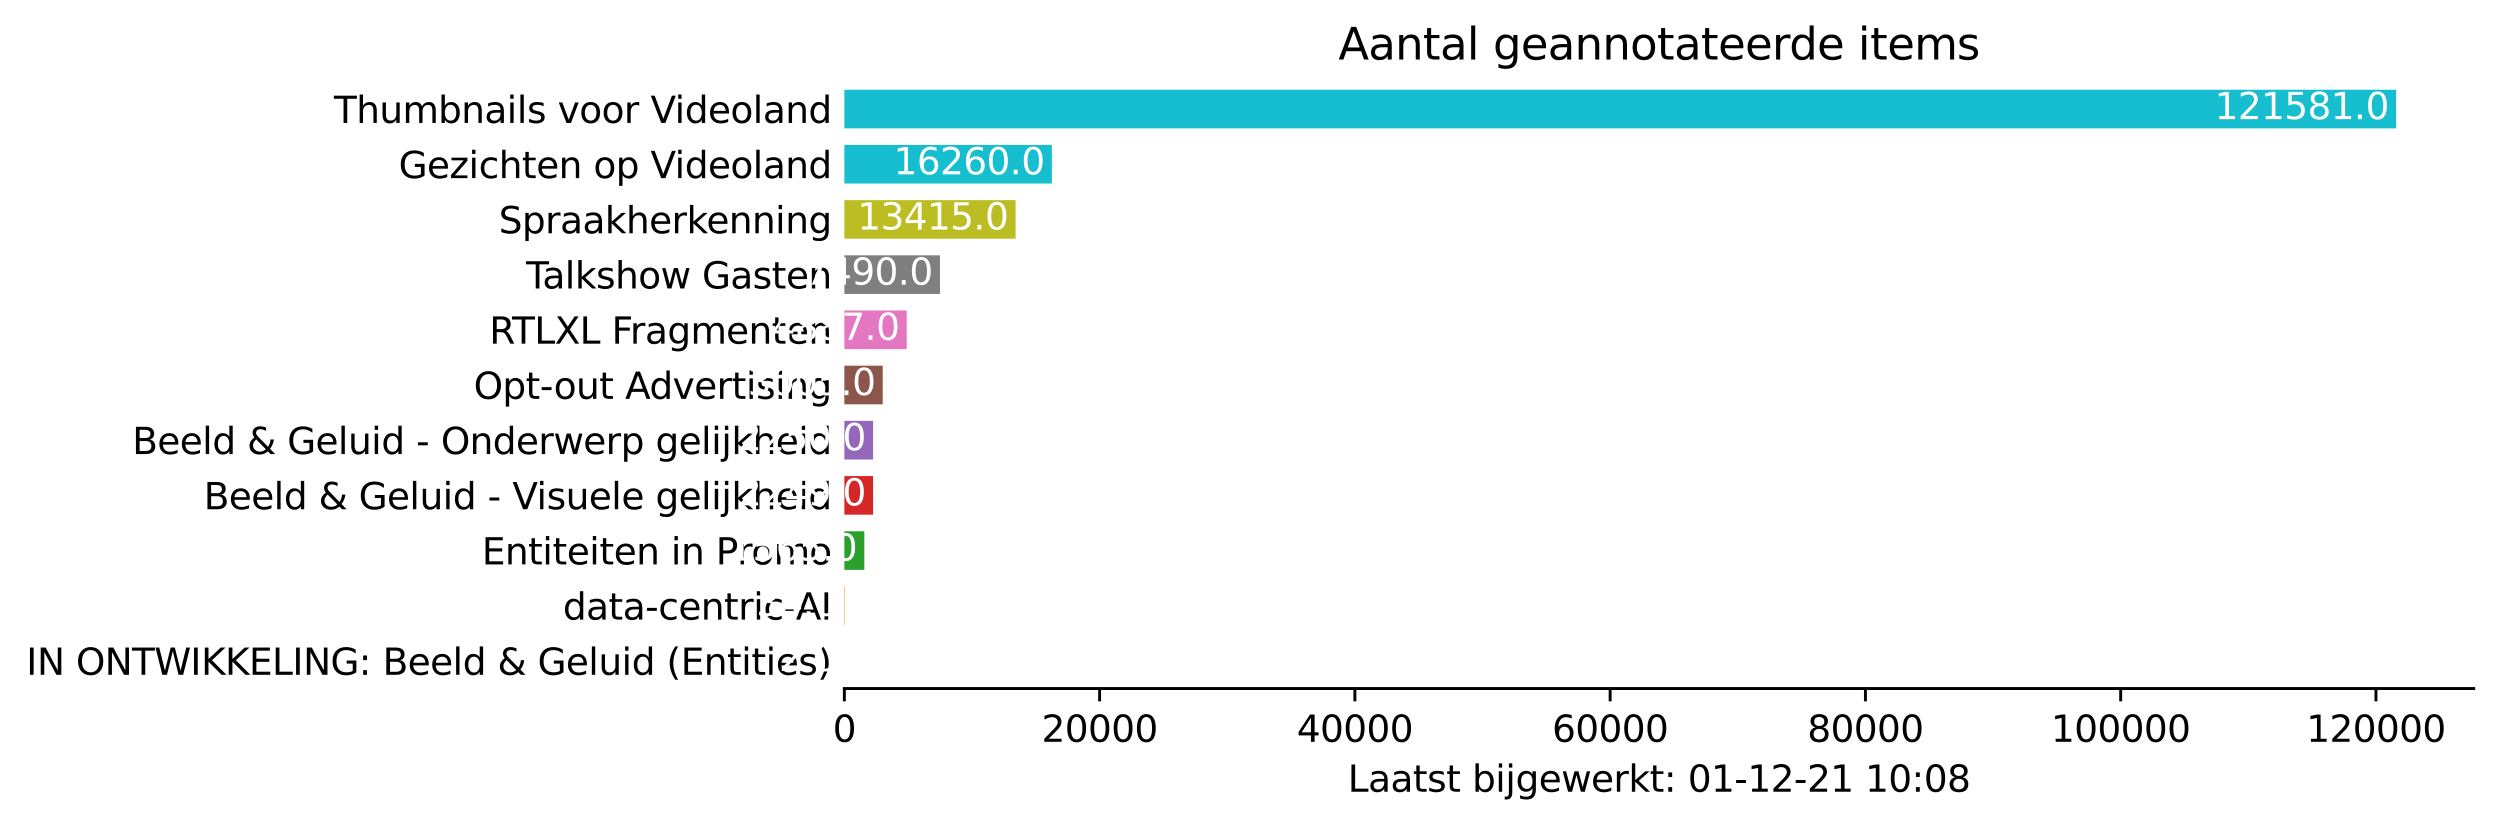 <?xml version="1.0" encoding="utf-8" standalone="no"?>
<!DOCTYPE svg PUBLIC "-//W3C//DTD SVG 1.1//EN"
  "http://www.w3.org/Graphics/SVG/1.1/DTD/svg11.dtd">
<svg xmlns:xlink="http://www.w3.org/1999/xlink" width="684.93pt" height="226.194pt" viewBox="0 0 684.93 226.194" xmlns="http://www.w3.org/2000/svg" version="1.1">
 <defs>
  <style type="text/css">*{stroke-linejoin: round; stroke-linecap: butt}</style>
 </defs>
 <g id="figure_1">
  <g id="patch_1">
   <path d="M 0 226.194 
L 684.93 226.194 
L 684.93 0 
L 0 0 
z
" style="fill: #ffffff"/>
  </g>
  <g id="axes_1">
   <g id="patch_2">
    <path d="M 231.33 188.638 
L 677.73 188.638 
L 677.73 22.318 
L 231.33 22.318 
z
" style="fill: #ffffff"/>
   </g>
   <g id="patch_3">
    <path d="M 231.33 186.37 
L 231.337 186.37 
L 231.337 175.786 
L 231.33 175.786 
z
" clip-path="url(#pc0d9eff525)" style="fill: #1f77b4"/>
   </g>
   <g id="patch_4">
    <path d="M 231.33 171.25 
L 231.449 171.25 
L 231.449 160.666 
L 231.33 160.666 
z
" clip-path="url(#pc0d9eff525)" style="fill: #ff7f0e"/>
   </g>
   <g id="patch_5">
    <path d="M 231.33 156.13 
L 236.802 156.13 
L 236.802 145.546 
L 231.33 145.546 
z
" clip-path="url(#pc0d9eff525)" style="fill: #2ca02c"/>
   </g>
   <g id="patch_6">
    <path d="M 231.33 141.01 
L 239.194 141.01 
L 239.194 130.426 
L 231.33 130.426 
z
" clip-path="url(#pc0d9eff525)" style="fill: #d62728"/>
   </g>
   <g id="patch_7">
    <path d="M 231.33 125.89 
L 239.197 125.89 
L 239.197 115.306 
L 231.33 115.306 
z
" clip-path="url(#pc0d9eff525)" style="fill: #9467bd"/>
   </g>
   <g id="patch_8">
    <path d="M 231.33 110.77 
L 241.838 110.77 
L 241.838 100.186 
L 231.33 100.186 
z
" clip-path="url(#pc0d9eff525)" style="fill: #8c564b"/>
   </g>
   <g id="patch_9">
    <path d="M 231.33 95.65 
L 248.418 95.65 
L 248.418 85.066 
L 231.33 85.066 
z
" clip-path="url(#pc0d9eff525)" style="fill: #e377c2"/>
   </g>
   <g id="patch_10">
    <path d="M 231.33 80.53 
L 257.521 80.53 
L 257.521 69.946 
L 231.33 69.946 
z
" clip-path="url(#pc0d9eff525)" style="fill: #7f7f7f"/>
   </g>
   <g id="patch_11">
    <path d="M 231.33 65.41 
L 278.239 65.41 
L 278.239 54.826 
L 231.33 54.826 
z
" clip-path="url(#pc0d9eff525)" style="fill: #bcbd22"/>
   </g>
   <g id="patch_12">
    <path d="M 231.33 50.29 
L 288.187 50.29 
L 288.187 39.706 
L 231.33 39.706 
z
" clip-path="url(#pc0d9eff525)" style="fill: #17becf"/>
   </g>
   <g id="patch_13">
    <path d="M 231.33 35.17 
L 656.473 35.17 
L 656.473 24.586 
L 231.33 24.586 
z
" clip-path="url(#pc0d9eff525)" style="fill: #17becf"/>
   </g>
   <g id="matplotlib.axis_1">
    <g id="xtick_1">
     <g id="line2d_1">
      <defs>
       <path id="m69394c5218" d="M 0 0 
L 0 3.5 
" style="stroke: #000000; stroke-width: 0.8"/>
      </defs>
      <g>
       <use xlink:href="#m69394c5218" x="231.33" y="188.638" style="stroke: #000000; stroke-width: 0.8"/>
      </g>
     </g>
     <g id="text_1">
      <!-- 0 -->
      <g transform="translate(228.148 203.237)scale(0.1 -0.1)">
       <defs>
        <path id="DejaVuSans-30" d="M 2034 4250 
Q 1547 4250 1301 3770 
Q 1056 3291 1056 2328 
Q 1056 1369 1301 889 
Q 1547 409 2034 409 
Q 2525 409 2770 889 
Q 3016 1369 3016 2328 
Q 3016 3291 2770 3770 
Q 2525 4250 2034 4250 
z
M 2034 4750 
Q 2819 4750 3233 4129 
Q 3647 3509 3647 2328 
Q 3647 1150 3233 529 
Q 2819 -91 2034 -91 
Q 1250 -91 836 529 
Q 422 1150 422 2328 
Q 422 3509 836 4129 
Q 1250 4750 2034 4750 
z
" transform="scale(0.016)"/>
       </defs>
       <use xlink:href="#DejaVuSans-30"/>
      </g>
     </g>
    </g>
    <g id="xtick_2">
     <g id="line2d_2">
      <g>
       <use xlink:href="#m69394c5218" x="301.265" y="188.638" style="stroke: #000000; stroke-width: 0.8"/>
      </g>
     </g>
     <g id="text_2">
      <!-- 20000 -->
      <g transform="translate(285.359 203.237)scale(0.1 -0.1)">
       <defs>
        <path id="DejaVuSans-32" d="M 1228 531 
L 3431 531 
L 3431 0 
L 469 0 
L 469 531 
Q 828 903 1448 1529 
Q 2069 2156 2228 2338 
Q 2531 2678 2651 2914 
Q 2772 3150 2772 3378 
Q 2772 3750 2511 3984 
Q 2250 4219 1831 4219 
Q 1534 4219 1204 4116 
Q 875 4013 500 3803 
L 500 4441 
Q 881 4594 1212 4672 
Q 1544 4750 1819 4750 
Q 2544 4750 2975 4387 
Q 3406 4025 3406 3419 
Q 3406 3131 3298 2873 
Q 3191 2616 2906 2266 
Q 2828 2175 2409 1742 
Q 1991 1309 1228 531 
z
" transform="scale(0.016)"/>
       </defs>
       <use xlink:href="#DejaVuSans-32"/>
       <use xlink:href="#DejaVuSans-30" x="63.623"/>
       <use xlink:href="#DejaVuSans-30" x="127.246"/>
       <use xlink:href="#DejaVuSans-30" x="190.869"/>
       <use xlink:href="#DejaVuSans-30" x="254.492"/>
      </g>
     </g>
    </g>
    <g id="xtick_3">
     <g id="line2d_3">
      <g>
       <use xlink:href="#m69394c5218" x="371.201" y="188.638" style="stroke: #000000; stroke-width: 0.8"/>
      </g>
     </g>
     <g id="text_3">
      <!-- 40000 -->
      <g transform="translate(355.295 203.237)scale(0.1 -0.1)">
       <defs>
        <path id="DejaVuSans-34" d="M 2419 4116 
L 825 1625 
L 2419 1625 
L 2419 4116 
z
M 2253 4666 
L 3047 4666 
L 3047 1625 
L 3713 1625 
L 3713 1100 
L 3047 1100 
L 3047 0 
L 2419 0 
L 2419 1100 
L 313 1100 
L 313 1709 
L 2253 4666 
z
" transform="scale(0.016)"/>
       </defs>
       <use xlink:href="#DejaVuSans-34"/>
       <use xlink:href="#DejaVuSans-30" x="63.623"/>
       <use xlink:href="#DejaVuSans-30" x="127.246"/>
       <use xlink:href="#DejaVuSans-30" x="190.869"/>
       <use xlink:href="#DejaVuSans-30" x="254.492"/>
      </g>
     </g>
    </g>
    <g id="xtick_4">
     <g id="line2d_4">
      <g>
       <use xlink:href="#m69394c5218" x="441.137" y="188.638" style="stroke: #000000; stroke-width: 0.8"/>
      </g>
     </g>
     <g id="text_4">
      <!-- 60000 -->
      <g transform="translate(425.231 203.237)scale(0.1 -0.1)">
       <defs>
        <path id="DejaVuSans-36" d="M 2113 2584 
Q 1688 2584 1439 2293 
Q 1191 2003 1191 1497 
Q 1191 994 1439 701 
Q 1688 409 2113 409 
Q 2538 409 2786 701 
Q 3034 994 3034 1497 
Q 3034 2003 2786 2293 
Q 2538 2584 2113 2584 
z
M 3366 4563 
L 3366 3988 
Q 3128 4100 2886 4159 
Q 2644 4219 2406 4219 
Q 1781 4219 1451 3797 
Q 1122 3375 1075 2522 
Q 1259 2794 1537 2939 
Q 1816 3084 2150 3084 
Q 2853 3084 3261 2657 
Q 3669 2231 3669 1497 
Q 3669 778 3244 343 
Q 2819 -91 2113 -91 
Q 1303 -91 875 529 
Q 447 1150 447 2328 
Q 447 3434 972 4092 
Q 1497 4750 2381 4750 
Q 2619 4750 2861 4703 
Q 3103 4656 3366 4563 
z
" transform="scale(0.016)"/>
       </defs>
       <use xlink:href="#DejaVuSans-36"/>
       <use xlink:href="#DejaVuSans-30" x="63.623"/>
       <use xlink:href="#DejaVuSans-30" x="127.246"/>
       <use xlink:href="#DejaVuSans-30" x="190.869"/>
       <use xlink:href="#DejaVuSans-30" x="254.492"/>
      </g>
     </g>
    </g>
    <g id="xtick_5">
     <g id="line2d_5">
      <g>
       <use xlink:href="#m69394c5218" x="511.073" y="188.638" style="stroke: #000000; stroke-width: 0.8"/>
      </g>
     </g>
     <g id="text_5">
      <!-- 80000 -->
      <g transform="translate(495.166 203.237)scale(0.1 -0.1)">
       <defs>
        <path id="DejaVuSans-38" d="M 2034 2216 
Q 1584 2216 1326 1975 
Q 1069 1734 1069 1313 
Q 1069 891 1326 650 
Q 1584 409 2034 409 
Q 2484 409 2743 651 
Q 3003 894 3003 1313 
Q 3003 1734 2745 1975 
Q 2488 2216 2034 2216 
z
M 1403 2484 
Q 997 2584 770 2862 
Q 544 3141 544 3541 
Q 544 4100 942 4425 
Q 1341 4750 2034 4750 
Q 2731 4750 3128 4425 
Q 3525 4100 3525 3541 
Q 3525 3141 3298 2862 
Q 3072 2584 2669 2484 
Q 3125 2378 3379 2068 
Q 3634 1759 3634 1313 
Q 3634 634 3220 271 
Q 2806 -91 2034 -91 
Q 1263 -91 848 271 
Q 434 634 434 1313 
Q 434 1759 690 2068 
Q 947 2378 1403 2484 
z
M 1172 3481 
Q 1172 3119 1398 2916 
Q 1625 2713 2034 2713 
Q 2441 2713 2670 2916 
Q 2900 3119 2900 3481 
Q 2900 3844 2670 4047 
Q 2441 4250 2034 4250 
Q 1625 4250 1398 4047 
Q 1172 3844 1172 3481 
z
" transform="scale(0.016)"/>
       </defs>
       <use xlink:href="#DejaVuSans-38"/>
       <use xlink:href="#DejaVuSans-30" x="63.623"/>
       <use xlink:href="#DejaVuSans-30" x="127.246"/>
       <use xlink:href="#DejaVuSans-30" x="190.869"/>
       <use xlink:href="#DejaVuSans-30" x="254.492"/>
      </g>
     </g>
    </g>
    <g id="xtick_6">
     <g id="line2d_6">
      <g>
       <use xlink:href="#m69394c5218" x="581.008" y="188.638" style="stroke: #000000; stroke-width: 0.8"/>
      </g>
     </g>
     <g id="text_6">
      <!-- 100000 -->
      <g transform="translate(561.921 203.237)scale(0.1 -0.1)">
       <defs>
        <path id="DejaVuSans-31" d="M 794 531 
L 1825 531 
L 1825 4091 
L 703 3866 
L 703 4441 
L 1819 4666 
L 2450 4666 
L 2450 531 
L 3481 531 
L 3481 0 
L 794 0 
L 794 531 
z
" transform="scale(0.016)"/>
       </defs>
       <use xlink:href="#DejaVuSans-31"/>
       <use xlink:href="#DejaVuSans-30" x="63.623"/>
       <use xlink:href="#DejaVuSans-30" x="127.246"/>
       <use xlink:href="#DejaVuSans-30" x="190.869"/>
       <use xlink:href="#DejaVuSans-30" x="254.492"/>
       <use xlink:href="#DejaVuSans-30" x="318.115"/>
      </g>
     </g>
    </g>
    <g id="xtick_7">
     <g id="line2d_7">
      <g>
       <use xlink:href="#m69394c5218" x="650.944" y="188.638" style="stroke: #000000; stroke-width: 0.8"/>
      </g>
     </g>
     <g id="text_7">
      <!-- 120000 -->
      <g transform="translate(631.857 203.237)scale(0.1 -0.1)">
       <use xlink:href="#DejaVuSans-31"/>
       <use xlink:href="#DejaVuSans-32" x="63.623"/>
       <use xlink:href="#DejaVuSans-30" x="127.246"/>
       <use xlink:href="#DejaVuSans-30" x="190.869"/>
       <use xlink:href="#DejaVuSans-30" x="254.492"/>
       <use xlink:href="#DejaVuSans-30" x="318.115"/>
      </g>
     </g>
    </g>
    <g id="text_8">
     <!-- Laatst bijgewerkt: 01-12-21 10:08 -->
     <g transform="translate(369.255 216.915)scale(0.1 -0.1)">
      <defs>
       <path id="DejaVuSans-4c" d="M 628 4666 
L 1259 4666 
L 1259 531 
L 3531 531 
L 3531 0 
L 628 0 
L 628 4666 
z
" transform="scale(0.016)"/>
       <path id="DejaVuSans-61" d="M 2194 1759 
Q 1497 1759 1228 1600 
Q 959 1441 959 1056 
Q 959 750 1161 570 
Q 1363 391 1709 391 
Q 2188 391 2477 730 
Q 2766 1069 2766 1631 
L 2766 1759 
L 2194 1759 
z
M 3341 1997 
L 3341 0 
L 2766 0 
L 2766 531 
Q 2569 213 2275 61 
Q 1981 -91 1556 -91 
Q 1019 -91 701 211 
Q 384 513 384 1019 
Q 384 1609 779 1909 
Q 1175 2209 1959 2209 
L 2766 2209 
L 2766 2266 
Q 2766 2663 2505 2880 
Q 2244 3097 1772 3097 
Q 1472 3097 1187 3025 
Q 903 2953 641 2809 
L 641 3341 
Q 956 3463 1253 3523 
Q 1550 3584 1831 3584 
Q 2591 3584 2966 3190 
Q 3341 2797 3341 1997 
z
" transform="scale(0.016)"/>
       <path id="DejaVuSans-74" d="M 1172 4494 
L 1172 3500 
L 2356 3500 
L 2356 3053 
L 1172 3053 
L 1172 1153 
Q 1172 725 1289 603 
Q 1406 481 1766 481 
L 2356 481 
L 2356 0 
L 1766 0 
Q 1100 0 847 248 
Q 594 497 594 1153 
L 594 3053 
L 172 3053 
L 172 3500 
L 594 3500 
L 594 4494 
L 1172 4494 
z
" transform="scale(0.016)"/>
       <path id="DejaVuSans-73" d="M 2834 3397 
L 2834 2853 
Q 2591 2978 2328 3040 
Q 2066 3103 1784 3103 
Q 1356 3103 1142 2972 
Q 928 2841 928 2578 
Q 928 2378 1081 2264 
Q 1234 2150 1697 2047 
L 1894 2003 
Q 2506 1872 2764 1633 
Q 3022 1394 3022 966 
Q 3022 478 2636 193 
Q 2250 -91 1575 -91 
Q 1294 -91 989 -36 
Q 684 19 347 128 
L 347 722 
Q 666 556 975 473 
Q 1284 391 1588 391 
Q 1994 391 2212 530 
Q 2431 669 2431 922 
Q 2431 1156 2273 1281 
Q 2116 1406 1581 1522 
L 1381 1569 
Q 847 1681 609 1914 
Q 372 2147 372 2553 
Q 372 3047 722 3315 
Q 1072 3584 1716 3584 
Q 2034 3584 2315 3537 
Q 2597 3491 2834 3397 
z
" transform="scale(0.016)"/>
       <path id="DejaVuSans-20" transform="scale(0.016)"/>
       <path id="DejaVuSans-62" d="M 3116 1747 
Q 3116 2381 2855 2742 
Q 2594 3103 2138 3103 
Q 1681 3103 1420 2742 
Q 1159 2381 1159 1747 
Q 1159 1113 1420 752 
Q 1681 391 2138 391 
Q 2594 391 2855 752 
Q 3116 1113 3116 1747 
z
M 1159 2969 
Q 1341 3281 1617 3432 
Q 1894 3584 2278 3584 
Q 2916 3584 3314 3078 
Q 3713 2572 3713 1747 
Q 3713 922 3314 415 
Q 2916 -91 2278 -91 
Q 1894 -91 1617 61 
Q 1341 213 1159 525 
L 1159 0 
L 581 0 
L 581 4863 
L 1159 4863 
L 1159 2969 
z
" transform="scale(0.016)"/>
       <path id="DejaVuSans-69" d="M 603 3500 
L 1178 3500 
L 1178 0 
L 603 0 
L 603 3500 
z
M 603 4863 
L 1178 4863 
L 1178 4134 
L 603 4134 
L 603 4863 
z
" transform="scale(0.016)"/>
       <path id="DejaVuSans-6a" d="M 603 3500 
L 1178 3500 
L 1178 -63 
Q 1178 -731 923 -1031 
Q 669 -1331 103 -1331 
L -116 -1331 
L -116 -844 
L 38 -844 
Q 366 -844 484 -692 
Q 603 -541 603 -63 
L 603 3500 
z
M 603 4863 
L 1178 4863 
L 1178 4134 
L 603 4134 
L 603 4863 
z
" transform="scale(0.016)"/>
       <path id="DejaVuSans-67" d="M 2906 1791 
Q 2906 2416 2648 2759 
Q 2391 3103 1925 3103 
Q 1463 3103 1205 2759 
Q 947 2416 947 1791 
Q 947 1169 1205 825 
Q 1463 481 1925 481 
Q 2391 481 2648 825 
Q 2906 1169 2906 1791 
z
M 3481 434 
Q 3481 -459 3084 -895 
Q 2688 -1331 1869 -1331 
Q 1566 -1331 1297 -1286 
Q 1028 -1241 775 -1147 
L 775 -588 
Q 1028 -725 1275 -790 
Q 1522 -856 1778 -856 
Q 2344 -856 2625 -561 
Q 2906 -266 2906 331 
L 2906 616 
Q 2728 306 2450 153 
Q 2172 0 1784 0 
Q 1141 0 747 490 
Q 353 981 353 1791 
Q 353 2603 747 3093 
Q 1141 3584 1784 3584 
Q 2172 3584 2450 3431 
Q 2728 3278 2906 2969 
L 2906 3500 
L 3481 3500 
L 3481 434 
z
" transform="scale(0.016)"/>
       <path id="DejaVuSans-65" d="M 3597 1894 
L 3597 1613 
L 953 1613 
Q 991 1019 1311 708 
Q 1631 397 2203 397 
Q 2534 397 2845 478 
Q 3156 559 3463 722 
L 3463 178 
Q 3153 47 2828 -22 
Q 2503 -91 2169 -91 
Q 1331 -91 842 396 
Q 353 884 353 1716 
Q 353 2575 817 3079 
Q 1281 3584 2069 3584 
Q 2775 3584 3186 3129 
Q 3597 2675 3597 1894 
z
M 3022 2063 
Q 3016 2534 2758 2815 
Q 2500 3097 2075 3097 
Q 1594 3097 1305 2825 
Q 1016 2553 972 2059 
L 3022 2063 
z
" transform="scale(0.016)"/>
       <path id="DejaVuSans-77" d="M 269 3500 
L 844 3500 
L 1563 769 
L 2278 3500 
L 2956 3500 
L 3675 769 
L 4391 3500 
L 4966 3500 
L 4050 0 
L 3372 0 
L 2619 2869 
L 1863 0 
L 1184 0 
L 269 3500 
z
" transform="scale(0.016)"/>
       <path id="DejaVuSans-72" d="M 2631 2963 
Q 2534 3019 2420 3045 
Q 2306 3072 2169 3072 
Q 1681 3072 1420 2755 
Q 1159 2438 1159 1844 
L 1159 0 
L 581 0 
L 581 3500 
L 1159 3500 
L 1159 2956 
Q 1341 3275 1631 3429 
Q 1922 3584 2338 3584 
Q 2397 3584 2469 3576 
Q 2541 3569 2628 3553 
L 2631 2963 
z
" transform="scale(0.016)"/>
       <path id="DejaVuSans-6b" d="M 581 4863 
L 1159 4863 
L 1159 1991 
L 2875 3500 
L 3609 3500 
L 1753 1863 
L 3688 0 
L 2938 0 
L 1159 1709 
L 1159 0 
L 581 0 
L 581 4863 
z
" transform="scale(0.016)"/>
       <path id="DejaVuSans-3a" d="M 750 794 
L 1409 794 
L 1409 0 
L 750 0 
L 750 794 
z
M 750 3309 
L 1409 3309 
L 1409 2516 
L 750 2516 
L 750 3309 
z
" transform="scale(0.016)"/>
       <path id="DejaVuSans-2d" d="M 313 2009 
L 1997 2009 
L 1997 1497 
L 313 1497 
L 313 2009 
z
" transform="scale(0.016)"/>
      </defs>
      <use xlink:href="#DejaVuSans-4c"/>
      <use xlink:href="#DejaVuSans-61" x="55.713"/>
      <use xlink:href="#DejaVuSans-61" x="116.992"/>
      <use xlink:href="#DejaVuSans-74" x="178.271"/>
      <use xlink:href="#DejaVuSans-73" x="217.48"/>
      <use xlink:href="#DejaVuSans-74" x="269.58"/>
      <use xlink:href="#DejaVuSans-20" x="308.789"/>
      <use xlink:href="#DejaVuSans-62" x="340.576"/>
      <use xlink:href="#DejaVuSans-69" x="404.053"/>
      <use xlink:href="#DejaVuSans-6a" x="431.836"/>
      <use xlink:href="#DejaVuSans-67" x="459.619"/>
      <use xlink:href="#DejaVuSans-65" x="523.096"/>
      <use xlink:href="#DejaVuSans-77" x="584.619"/>
      <use xlink:href="#DejaVuSans-65" x="666.406"/>
      <use xlink:href="#DejaVuSans-72" x="727.93"/>
      <use xlink:href="#DejaVuSans-6b" x="769.043"/>
      <use xlink:href="#DejaVuSans-74" x="826.953"/>
      <use xlink:href="#DejaVuSans-3a" x="866.162"/>
      <use xlink:href="#DejaVuSans-20" x="899.854"/>
      <use xlink:href="#DejaVuSans-30" x="931.641"/>
      <use xlink:href="#DejaVuSans-31" x="995.264"/>
      <use xlink:href="#DejaVuSans-2d" x="1058.887"/>
      <use xlink:href="#DejaVuSans-31" x="1094.971"/>
      <use xlink:href="#DejaVuSans-32" x="1158.594"/>
      <use xlink:href="#DejaVuSans-2d" x="1222.217"/>
      <use xlink:href="#DejaVuSans-32" x="1258.301"/>
      <use xlink:href="#DejaVuSans-31" x="1321.924"/>
      <use xlink:href="#DejaVuSans-20" x="1385.547"/>
      <use xlink:href="#DejaVuSans-31" x="1417.334"/>
      <use xlink:href="#DejaVuSans-30" x="1480.957"/>
      <use xlink:href="#DejaVuSans-3a" x="1544.58"/>
      <use xlink:href="#DejaVuSans-30" x="1578.271"/>
      <use xlink:href="#DejaVuSans-38" x="1641.895"/>
     </g>
    </g>
   </g>
   <g id="matplotlib.axis_2">
    <g id="ytick_1">
     <g id="line2d_8"/>
     <g id="text_9">
      <!-- IN ONTWIKKELING: Beeld &amp; Geluid (Entities) -->
      <g transform="translate(7.2 184.877)scale(0.1 -0.1)">
       <defs>
        <path id="DejaVuSans-49" d="M 628 4666 
L 1259 4666 
L 1259 0 
L 628 0 
L 628 4666 
z
" transform="scale(0.016)"/>
        <path id="DejaVuSans-4e" d="M 628 4666 
L 1478 4666 
L 3547 763 
L 3547 4666 
L 4159 4666 
L 4159 0 
L 3309 0 
L 1241 3903 
L 1241 0 
L 628 0 
L 628 4666 
z
" transform="scale(0.016)"/>
        <path id="DejaVuSans-4f" d="M 2522 4238 
Q 1834 4238 1429 3725 
Q 1025 3213 1025 2328 
Q 1025 1447 1429 934 
Q 1834 422 2522 422 
Q 3209 422 3611 934 
Q 4013 1447 4013 2328 
Q 4013 3213 3611 3725 
Q 3209 4238 2522 4238 
z
M 2522 4750 
Q 3503 4750 4090 4092 
Q 4678 3434 4678 2328 
Q 4678 1225 4090 567 
Q 3503 -91 2522 -91 
Q 1538 -91 948 565 
Q 359 1222 359 2328 
Q 359 3434 948 4092 
Q 1538 4750 2522 4750 
z
" transform="scale(0.016)"/>
        <path id="DejaVuSans-54" d="M -19 4666 
L 3928 4666 
L 3928 4134 
L 2272 4134 
L 2272 0 
L 1638 0 
L 1638 4134 
L -19 4134 
L -19 4666 
z
" transform="scale(0.016)"/>
        <path id="DejaVuSans-57" d="M 213 4666 
L 850 4666 
L 1831 722 
L 2809 4666 
L 3519 4666 
L 4500 722 
L 5478 4666 
L 6119 4666 
L 4947 0 
L 4153 0 
L 3169 4050 
L 2175 0 
L 1381 0 
L 213 4666 
z
" transform="scale(0.016)"/>
        <path id="DejaVuSans-4b" d="M 628 4666 
L 1259 4666 
L 1259 2694 
L 3353 4666 
L 4166 4666 
L 1850 2491 
L 4331 0 
L 3500 0 
L 1259 2247 
L 1259 0 
L 628 0 
L 628 4666 
z
" transform="scale(0.016)"/>
        <path id="DejaVuSans-45" d="M 628 4666 
L 3578 4666 
L 3578 4134 
L 1259 4134 
L 1259 2753 
L 3481 2753 
L 3481 2222 
L 1259 2222 
L 1259 531 
L 3634 531 
L 3634 0 
L 628 0 
L 628 4666 
z
" transform="scale(0.016)"/>
        <path id="DejaVuSans-47" d="M 3809 666 
L 3809 1919 
L 2778 1919 
L 2778 2438 
L 4434 2438 
L 4434 434 
Q 4069 175 3628 42 
Q 3188 -91 2688 -91 
Q 1594 -91 976 548 
Q 359 1188 359 2328 
Q 359 3472 976 4111 
Q 1594 4750 2688 4750 
Q 3144 4750 3555 4637 
Q 3966 4525 4313 4306 
L 4313 3634 
Q 3963 3931 3569 4081 
Q 3175 4231 2741 4231 
Q 1884 4231 1454 3753 
Q 1025 3275 1025 2328 
Q 1025 1384 1454 906 
Q 1884 428 2741 428 
Q 3075 428 3337 486 
Q 3600 544 3809 666 
z
" transform="scale(0.016)"/>
        <path id="DejaVuSans-42" d="M 1259 2228 
L 1259 519 
L 2272 519 
Q 2781 519 3026 730 
Q 3272 941 3272 1375 
Q 3272 1813 3026 2020 
Q 2781 2228 2272 2228 
L 1259 2228 
z
M 1259 4147 
L 1259 2741 
L 2194 2741 
Q 2656 2741 2882 2914 
Q 3109 3088 3109 3444 
Q 3109 3797 2882 3972 
Q 2656 4147 2194 4147 
L 1259 4147 
z
M 628 4666 
L 2241 4666 
Q 2963 4666 3353 4366 
Q 3744 4066 3744 3513 
Q 3744 3084 3544 2831 
Q 3344 2578 2956 2516 
Q 3422 2416 3680 2098 
Q 3938 1781 3938 1306 
Q 3938 681 3513 340 
Q 3088 0 2303 0 
L 628 0 
L 628 4666 
z
" transform="scale(0.016)"/>
        <path id="DejaVuSans-6c" d="M 603 4863 
L 1178 4863 
L 1178 0 
L 603 0 
L 603 4863 
z
" transform="scale(0.016)"/>
        <path id="DejaVuSans-64" d="M 2906 2969 
L 2906 4863 
L 3481 4863 
L 3481 0 
L 2906 0 
L 2906 525 
Q 2725 213 2448 61 
Q 2172 -91 1784 -91 
Q 1150 -91 751 415 
Q 353 922 353 1747 
Q 353 2572 751 3078 
Q 1150 3584 1784 3584 
Q 2172 3584 2448 3432 
Q 2725 3281 2906 2969 
z
M 947 1747 
Q 947 1113 1208 752 
Q 1469 391 1925 391 
Q 2381 391 2643 752 
Q 2906 1113 2906 1747 
Q 2906 2381 2643 2742 
Q 2381 3103 1925 3103 
Q 1469 3103 1208 2742 
Q 947 2381 947 1747 
z
" transform="scale(0.016)"/>
        <path id="DejaVuSans-26" d="M 1556 2509 
Q 1272 2256 1139 2004 
Q 1006 1753 1006 1478 
Q 1006 1022 1337 719 
Q 1669 416 2169 416 
Q 2466 416 2725 514 
Q 2984 613 3213 813 
L 1556 2509 
z
M 1997 2859 
L 3584 1234 
Q 3769 1513 3872 1830 
Q 3975 2147 3994 2503 
L 4575 2503 
Q 4538 2091 4375 1687 
Q 4213 1284 3922 891 
L 4794 0 
L 4006 0 
L 3559 459 
Q 3234 181 2878 45 
Q 2522 -91 2113 -91 
Q 1359 -91 881 339 
Q 403 769 403 1441 
Q 403 1841 612 2192 
Q 822 2544 1241 2853 
Q 1091 3050 1012 3245 
Q 934 3441 934 3628 
Q 934 4134 1281 4442 
Q 1628 4750 2203 4750 
Q 2463 4750 2720 4694 
Q 2978 4638 3244 4525 
L 3244 3956 
Q 2972 4103 2725 4179 
Q 2478 4256 2266 4256 
Q 1938 4256 1733 4082 
Q 1528 3909 1528 3634 
Q 1528 3475 1620 3314 
Q 1713 3153 1997 2859 
z
" transform="scale(0.016)"/>
        <path id="DejaVuSans-75" d="M 544 1381 
L 544 3500 
L 1119 3500 
L 1119 1403 
Q 1119 906 1312 657 
Q 1506 409 1894 409 
Q 2359 409 2629 706 
Q 2900 1003 2900 1516 
L 2900 3500 
L 3475 3500 
L 3475 0 
L 2900 0 
L 2900 538 
Q 2691 219 2414 64 
Q 2138 -91 1772 -91 
Q 1169 -91 856 284 
Q 544 659 544 1381 
z
M 1991 3584 
L 1991 3584 
z
" transform="scale(0.016)"/>
        <path id="DejaVuSans-28" d="M 1984 4856 
Q 1566 4138 1362 3434 
Q 1159 2731 1159 2009 
Q 1159 1288 1364 580 
Q 1569 -128 1984 -844 
L 1484 -844 
Q 1016 -109 783 600 
Q 550 1309 550 2009 
Q 550 2706 781 3412 
Q 1013 4119 1484 4856 
L 1984 4856 
z
" transform="scale(0.016)"/>
        <path id="DejaVuSans-6e" d="M 3513 2113 
L 3513 0 
L 2938 0 
L 2938 2094 
Q 2938 2591 2744 2837 
Q 2550 3084 2163 3084 
Q 1697 3084 1428 2787 
Q 1159 2491 1159 1978 
L 1159 0 
L 581 0 
L 581 3500 
L 1159 3500 
L 1159 2956 
Q 1366 3272 1645 3428 
Q 1925 3584 2291 3584 
Q 2894 3584 3203 3211 
Q 3513 2838 3513 2113 
z
" transform="scale(0.016)"/>
        <path id="DejaVuSans-29" d="M 513 4856 
L 1013 4856 
Q 1481 4119 1714 3412 
Q 1947 2706 1947 2009 
Q 1947 1309 1714 600 
Q 1481 -109 1013 -844 
L 513 -844 
Q 928 -128 1133 580 
Q 1338 1288 1338 2009 
Q 1338 2731 1133 3434 
Q 928 4138 513 4856 
z
" transform="scale(0.016)"/>
       </defs>
       <use xlink:href="#DejaVuSans-49"/>
       <use xlink:href="#DejaVuSans-4e" x="29.492"/>
       <use xlink:href="#DejaVuSans-20" x="104.297"/>
       <use xlink:href="#DejaVuSans-4f" x="136.084"/>
       <use xlink:href="#DejaVuSans-4e" x="214.795"/>
       <use xlink:href="#DejaVuSans-54" x="289.6"/>
       <use xlink:href="#DejaVuSans-57" x="350.684"/>
       <use xlink:href="#DejaVuSans-49" x="449.561"/>
       <use xlink:href="#DejaVuSans-4b" x="479.053"/>
       <use xlink:href="#DejaVuSans-4b" x="544.629"/>
       <use xlink:href="#DejaVuSans-45" x="610.205"/>
       <use xlink:href="#DejaVuSans-4c" x="673.389"/>
       <use xlink:href="#DejaVuSans-49" x="729.102"/>
       <use xlink:href="#DejaVuSans-4e" x="758.594"/>
       <use xlink:href="#DejaVuSans-47" x="833.398"/>
       <use xlink:href="#DejaVuSans-3a" x="910.889"/>
       <use xlink:href="#DejaVuSans-20" x="944.58"/>
       <use xlink:href="#DejaVuSans-42" x="976.367"/>
       <use xlink:href="#DejaVuSans-65" x="1044.971"/>
       <use xlink:href="#DejaVuSans-65" x="1106.494"/>
       <use xlink:href="#DejaVuSans-6c" x="1168.018"/>
       <use xlink:href="#DejaVuSans-64" x="1195.801"/>
       <use xlink:href="#DejaVuSans-20" x="1259.277"/>
       <use xlink:href="#DejaVuSans-26" x="1291.064"/>
       <use xlink:href="#DejaVuSans-20" x="1369.043"/>
       <use xlink:href="#DejaVuSans-47" x="1400.83"/>
       <use xlink:href="#DejaVuSans-65" x="1478.32"/>
       <use xlink:href="#DejaVuSans-6c" x="1539.844"/>
       <use xlink:href="#DejaVuSans-75" x="1567.627"/>
       <use xlink:href="#DejaVuSans-69" x="1631.006"/>
       <use xlink:href="#DejaVuSans-64" x="1658.789"/>
       <use xlink:href="#DejaVuSans-20" x="1722.266"/>
       <use xlink:href="#DejaVuSans-28" x="1754.053"/>
       <use xlink:href="#DejaVuSans-45" x="1793.066"/>
       <use xlink:href="#DejaVuSans-6e" x="1856.25"/>
       <use xlink:href="#DejaVuSans-74" x="1919.629"/>
       <use xlink:href="#DejaVuSans-69" x="1958.838"/>
       <use xlink:href="#DejaVuSans-74" x="1986.621"/>
       <use xlink:href="#DejaVuSans-69" x="2025.83"/>
       <use xlink:href="#DejaVuSans-65" x="2053.613"/>
       <use xlink:href="#DejaVuSans-73" x="2115.137"/>
       <use xlink:href="#DejaVuSans-29" x="2167.236"/>
      </g>
     </g>
    </g>
    <g id="ytick_2">
     <g id="line2d_9"/>
     <g id="text_10">
      <!-- data-centric-AI -->
      <g transform="translate(154.227 169.757)scale(0.1 -0.1)">
       <defs>
        <path id="DejaVuSans-63" d="M 3122 3366 
L 3122 2828 
Q 2878 2963 2633 3030 
Q 2388 3097 2138 3097 
Q 1578 3097 1268 2742 
Q 959 2388 959 1747 
Q 959 1106 1268 751 
Q 1578 397 2138 397 
Q 2388 397 2633 464 
Q 2878 531 3122 666 
L 3122 134 
Q 2881 22 2623 -34 
Q 2366 -91 2075 -91 
Q 1284 -91 818 406 
Q 353 903 353 1747 
Q 353 2603 823 3093 
Q 1294 3584 2113 3584 
Q 2378 3584 2631 3529 
Q 2884 3475 3122 3366 
z
" transform="scale(0.016)"/>
        <path id="DejaVuSans-41" d="M 2188 4044 
L 1331 1722 
L 3047 1722 
L 2188 4044 
z
M 1831 4666 
L 2547 4666 
L 4325 0 
L 3669 0 
L 3244 1197 
L 1141 1197 
L 716 0 
L 50 0 
L 1831 4666 
z
" transform="scale(0.016)"/>
       </defs>
       <use xlink:href="#DejaVuSans-64"/>
       <use xlink:href="#DejaVuSans-61" x="63.477"/>
       <use xlink:href="#DejaVuSans-74" x="124.756"/>
       <use xlink:href="#DejaVuSans-61" x="163.965"/>
       <use xlink:href="#DejaVuSans-2d" x="225.244"/>
       <use xlink:href="#DejaVuSans-63" x="261.328"/>
       <use xlink:href="#DejaVuSans-65" x="316.309"/>
       <use xlink:href="#DejaVuSans-6e" x="377.832"/>
       <use xlink:href="#DejaVuSans-74" x="441.211"/>
       <use xlink:href="#DejaVuSans-72" x="480.42"/>
       <use xlink:href="#DejaVuSans-69" x="521.533"/>
       <use xlink:href="#DejaVuSans-63" x="549.316"/>
       <use xlink:href="#DejaVuSans-2d" x="604.297"/>
       <use xlink:href="#DejaVuSans-41" x="638.131"/>
       <use xlink:href="#DejaVuSans-49" x="706.539"/>
      </g>
     </g>
    </g>
    <g id="ytick_3">
     <g id="line2d_10"/>
     <g id="text_11">
      <!-- Entiteiten in Promo -->
      <g transform="translate(132.022 154.637)scale(0.1 -0.1)">
       <defs>
        <path id="DejaVuSans-50" d="M 1259 4147 
L 1259 2394 
L 2053 2394 
Q 2494 2394 2734 2622 
Q 2975 2850 2975 3272 
Q 2975 3691 2734 3919 
Q 2494 4147 2053 4147 
L 1259 4147 
z
M 628 4666 
L 2053 4666 
Q 2838 4666 3239 4311 
Q 3641 3956 3641 3272 
Q 3641 2581 3239 2228 
Q 2838 1875 2053 1875 
L 1259 1875 
L 1259 0 
L 628 0 
L 628 4666 
z
" transform="scale(0.016)"/>
        <path id="DejaVuSans-6f" d="M 1959 3097 
Q 1497 3097 1228 2736 
Q 959 2375 959 1747 
Q 959 1119 1226 758 
Q 1494 397 1959 397 
Q 2419 397 2687 759 
Q 2956 1122 2956 1747 
Q 2956 2369 2687 2733 
Q 2419 3097 1959 3097 
z
M 1959 3584 
Q 2709 3584 3137 3096 
Q 3566 2609 3566 1747 
Q 3566 888 3137 398 
Q 2709 -91 1959 -91 
Q 1206 -91 779 398 
Q 353 888 353 1747 
Q 353 2609 779 3096 
Q 1206 3584 1959 3584 
z
" transform="scale(0.016)"/>
        <path id="DejaVuSans-6d" d="M 3328 2828 
Q 3544 3216 3844 3400 
Q 4144 3584 4550 3584 
Q 5097 3584 5394 3201 
Q 5691 2819 5691 2113 
L 5691 0 
L 5113 0 
L 5113 2094 
Q 5113 2597 4934 2840 
Q 4756 3084 4391 3084 
Q 3944 3084 3684 2787 
Q 3425 2491 3425 1978 
L 3425 0 
L 2847 0 
L 2847 2094 
Q 2847 2600 2669 2842 
Q 2491 3084 2119 3084 
Q 1678 3084 1418 2786 
Q 1159 2488 1159 1978 
L 1159 0 
L 581 0 
L 581 3500 
L 1159 3500 
L 1159 2956 
Q 1356 3278 1631 3431 
Q 1906 3584 2284 3584 
Q 2666 3584 2933 3390 
Q 3200 3197 3328 2828 
z
" transform="scale(0.016)"/>
       </defs>
       <use xlink:href="#DejaVuSans-45"/>
       <use xlink:href="#DejaVuSans-6e" x="63.184"/>
       <use xlink:href="#DejaVuSans-74" x="126.562"/>
       <use xlink:href="#DejaVuSans-69" x="165.771"/>
       <use xlink:href="#DejaVuSans-74" x="193.555"/>
       <use xlink:href="#DejaVuSans-65" x="232.764"/>
       <use xlink:href="#DejaVuSans-69" x="294.287"/>
       <use xlink:href="#DejaVuSans-74" x="322.07"/>
       <use xlink:href="#DejaVuSans-65" x="361.279"/>
       <use xlink:href="#DejaVuSans-6e" x="422.803"/>
       <use xlink:href="#DejaVuSans-20" x="486.182"/>
       <use xlink:href="#DejaVuSans-69" x="517.969"/>
       <use xlink:href="#DejaVuSans-6e" x="545.752"/>
       <use xlink:href="#DejaVuSans-20" x="609.131"/>
       <use xlink:href="#DejaVuSans-50" x="640.918"/>
       <use xlink:href="#DejaVuSans-72" x="699.471"/>
       <use xlink:href="#DejaVuSans-6f" x="738.334"/>
       <use xlink:href="#DejaVuSans-6d" x="799.516"/>
       <use xlink:href="#DejaVuSans-6f" x="896.928"/>
      </g>
     </g>
    </g>
    <g id="ytick_4">
     <g id="line2d_11"/>
     <g id="text_12">
      <!-- Beeld &amp; Geluid - Visuele gelijkheid -->
      <g transform="translate(55.827 139.517)scale(0.1 -0.1)">
       <defs>
        <path id="DejaVuSans-56" d="M 1831 0 
L 50 4666 
L 709 4666 
L 2188 738 
L 3669 4666 
L 4325 4666 
L 2547 0 
L 1831 0 
z
" transform="scale(0.016)"/>
        <path id="DejaVuSans-68" d="M 3513 2113 
L 3513 0 
L 2938 0 
L 2938 2094 
Q 2938 2591 2744 2837 
Q 2550 3084 2163 3084 
Q 1697 3084 1428 2787 
Q 1159 2491 1159 1978 
L 1159 0 
L 581 0 
L 581 4863 
L 1159 4863 
L 1159 2956 
Q 1366 3272 1645 3428 
Q 1925 3584 2291 3584 
Q 2894 3584 3203 3211 
Q 3513 2838 3513 2113 
z
" transform="scale(0.016)"/>
       </defs>
       <use xlink:href="#DejaVuSans-42"/>
       <use xlink:href="#DejaVuSans-65" x="68.604"/>
       <use xlink:href="#DejaVuSans-65" x="130.127"/>
       <use xlink:href="#DejaVuSans-6c" x="191.65"/>
       <use xlink:href="#DejaVuSans-64" x="219.434"/>
       <use xlink:href="#DejaVuSans-20" x="282.91"/>
       <use xlink:href="#DejaVuSans-26" x="314.697"/>
       <use xlink:href="#DejaVuSans-20" x="392.676"/>
       <use xlink:href="#DejaVuSans-47" x="424.463"/>
       <use xlink:href="#DejaVuSans-65" x="501.953"/>
       <use xlink:href="#DejaVuSans-6c" x="563.477"/>
       <use xlink:href="#DejaVuSans-75" x="591.26"/>
       <use xlink:href="#DejaVuSans-69" x="654.639"/>
       <use xlink:href="#DejaVuSans-64" x="682.422"/>
       <use xlink:href="#DejaVuSans-20" x="745.898"/>
       <use xlink:href="#DejaVuSans-2d" x="777.686"/>
       <use xlink:href="#DejaVuSans-20" x="813.77"/>
       <use xlink:href="#DejaVuSans-56" x="845.557"/>
       <use xlink:href="#DejaVuSans-69" x="911.715"/>
       <use xlink:href="#DejaVuSans-73" x="939.498"/>
       <use xlink:href="#DejaVuSans-75" x="991.598"/>
       <use xlink:href="#DejaVuSans-65" x="1054.977"/>
       <use xlink:href="#DejaVuSans-6c" x="1116.5"/>
       <use xlink:href="#DejaVuSans-65" x="1144.283"/>
       <use xlink:href="#DejaVuSans-20" x="1205.807"/>
       <use xlink:href="#DejaVuSans-67" x="1237.594"/>
       <use xlink:href="#DejaVuSans-65" x="1301.07"/>
       <use xlink:href="#DejaVuSans-6c" x="1362.594"/>
       <use xlink:href="#DejaVuSans-69" x="1390.377"/>
       <use xlink:href="#DejaVuSans-6a" x="1418.16"/>
       <use xlink:href="#DejaVuSans-6b" x="1445.943"/>
       <use xlink:href="#DejaVuSans-68" x="1503.854"/>
       <use xlink:href="#DejaVuSans-65" x="1567.232"/>
       <use xlink:href="#DejaVuSans-69" x="1628.756"/>
       <use xlink:href="#DejaVuSans-64" x="1656.539"/>
      </g>
     </g>
    </g>
    <g id="ytick_5">
     <g id="line2d_12"/>
     <g id="text_13">
      <!-- Beeld &amp; Geluid - Onderwerp gelijkheid -->
      <g transform="translate(36.239 124.397)scale(0.1 -0.1)">
       <defs>
        <path id="DejaVuSans-70" d="M 1159 525 
L 1159 -1331 
L 581 -1331 
L 581 3500 
L 1159 3500 
L 1159 2969 
Q 1341 3281 1617 3432 
Q 1894 3584 2278 3584 
Q 2916 3584 3314 3078 
Q 3713 2572 3713 1747 
Q 3713 922 3314 415 
Q 2916 -91 2278 -91 
Q 1894 -91 1617 61 
Q 1341 213 1159 525 
z
M 3116 1747 
Q 3116 2381 2855 2742 
Q 2594 3103 2138 3103 
Q 1681 3103 1420 2742 
Q 1159 2381 1159 1747 
Q 1159 1113 1420 752 
Q 1681 391 2138 391 
Q 2594 391 2855 752 
Q 3116 1113 3116 1747 
z
" transform="scale(0.016)"/>
       </defs>
       <use xlink:href="#DejaVuSans-42"/>
       <use xlink:href="#DejaVuSans-65" x="68.604"/>
       <use xlink:href="#DejaVuSans-65" x="130.127"/>
       <use xlink:href="#DejaVuSans-6c" x="191.65"/>
       <use xlink:href="#DejaVuSans-64" x="219.434"/>
       <use xlink:href="#DejaVuSans-20" x="282.91"/>
       <use xlink:href="#DejaVuSans-26" x="314.697"/>
       <use xlink:href="#DejaVuSans-20" x="392.676"/>
       <use xlink:href="#DejaVuSans-47" x="424.463"/>
       <use xlink:href="#DejaVuSans-65" x="501.953"/>
       <use xlink:href="#DejaVuSans-6c" x="563.477"/>
       <use xlink:href="#DejaVuSans-75" x="591.26"/>
       <use xlink:href="#DejaVuSans-69" x="654.639"/>
       <use xlink:href="#DejaVuSans-64" x="682.422"/>
       <use xlink:href="#DejaVuSans-20" x="745.898"/>
       <use xlink:href="#DejaVuSans-2d" x="777.686"/>
       <use xlink:href="#DejaVuSans-20" x="813.77"/>
       <use xlink:href="#DejaVuSans-4f" x="845.557"/>
       <use xlink:href="#DejaVuSans-6e" x="924.268"/>
       <use xlink:href="#DejaVuSans-64" x="987.646"/>
       <use xlink:href="#DejaVuSans-65" x="1051.123"/>
       <use xlink:href="#DejaVuSans-72" x="1112.646"/>
       <use xlink:href="#DejaVuSans-77" x="1153.76"/>
       <use xlink:href="#DejaVuSans-65" x="1235.547"/>
       <use xlink:href="#DejaVuSans-72" x="1297.07"/>
       <use xlink:href="#DejaVuSans-70" x="1338.184"/>
       <use xlink:href="#DejaVuSans-20" x="1401.66"/>
       <use xlink:href="#DejaVuSans-67" x="1433.447"/>
       <use xlink:href="#DejaVuSans-65" x="1496.924"/>
       <use xlink:href="#DejaVuSans-6c" x="1558.447"/>
       <use xlink:href="#DejaVuSans-69" x="1586.23"/>
       <use xlink:href="#DejaVuSans-6a" x="1614.014"/>
       <use xlink:href="#DejaVuSans-6b" x="1641.797"/>
       <use xlink:href="#DejaVuSans-68" x="1699.707"/>
       <use xlink:href="#DejaVuSans-65" x="1763.086"/>
       <use xlink:href="#DejaVuSans-69" x="1824.609"/>
       <use xlink:href="#DejaVuSans-64" x="1852.393"/>
      </g>
     </g>
    </g>
    <g id="ytick_6">
     <g id="line2d_13"/>
     <g id="text_14">
      <!-- Opt-out Advertising -->
      <g transform="translate(129.77 109.277)scale(0.1 -0.1)">
       <defs>
        <path id="DejaVuSans-76" d="M 191 3500 
L 800 3500 
L 1894 563 
L 2988 3500 
L 3597 3500 
L 2284 0 
L 1503 0 
L 191 3500 
z
" transform="scale(0.016)"/>
       </defs>
       <use xlink:href="#DejaVuSans-4f"/>
       <use xlink:href="#DejaVuSans-70" x="78.711"/>
       <use xlink:href="#DejaVuSans-74" x="142.188"/>
       <use xlink:href="#DejaVuSans-2d" x="181.396"/>
       <use xlink:href="#DejaVuSans-6f" x="219.355"/>
       <use xlink:href="#DejaVuSans-75" x="280.537"/>
       <use xlink:href="#DejaVuSans-74" x="343.916"/>
       <use xlink:href="#DejaVuSans-20" x="383.125"/>
       <use xlink:href="#DejaVuSans-41" x="414.912"/>
       <use xlink:href="#DejaVuSans-64" x="481.57"/>
       <use xlink:href="#DejaVuSans-76" x="545.047"/>
       <use xlink:href="#DejaVuSans-65" x="604.227"/>
       <use xlink:href="#DejaVuSans-72" x="665.75"/>
       <use xlink:href="#DejaVuSans-74" x="706.863"/>
       <use xlink:href="#DejaVuSans-69" x="746.072"/>
       <use xlink:href="#DejaVuSans-73" x="773.855"/>
       <use xlink:href="#DejaVuSans-69" x="825.955"/>
       <use xlink:href="#DejaVuSans-6e" x="853.738"/>
       <use xlink:href="#DejaVuSans-67" x="917.117"/>
      </g>
     </g>
    </g>
    <g id="ytick_7">
     <g id="line2d_14"/>
     <g id="text_15">
      <!-- RTLXL Fragmenten -->
      <g transform="translate(134.07 94.157)scale(0.1 -0.1)">
       <defs>
        <path id="DejaVuSans-52" d="M 2841 2188 
Q 3044 2119 3236 1894 
Q 3428 1669 3622 1275 
L 4263 0 
L 3584 0 
L 2988 1197 
Q 2756 1666 2539 1819 
Q 2322 1972 1947 1972 
L 1259 1972 
L 1259 0 
L 628 0 
L 628 4666 
L 2053 4666 
Q 2853 4666 3247 4331 
Q 3641 3997 3641 3322 
Q 3641 2881 3436 2590 
Q 3231 2300 2841 2188 
z
M 1259 4147 
L 1259 2491 
L 2053 2491 
Q 2509 2491 2742 2702 
Q 2975 2913 2975 3322 
Q 2975 3731 2742 3939 
Q 2509 4147 2053 4147 
L 1259 4147 
z
" transform="scale(0.016)"/>
        <path id="DejaVuSans-58" d="M 403 4666 
L 1081 4666 
L 2241 2931 
L 3406 4666 
L 4084 4666 
L 2584 2425 
L 4184 0 
L 3506 0 
L 2194 1984 
L 872 0 
L 191 0 
L 1856 2491 
L 403 4666 
z
" transform="scale(0.016)"/>
        <path id="DejaVuSans-46" d="M 628 4666 
L 3309 4666 
L 3309 4134 
L 1259 4134 
L 1259 2759 
L 3109 2759 
L 3109 2228 
L 1259 2228 
L 1259 0 
L 628 0 
L 628 4666 
z
" transform="scale(0.016)"/>
       </defs>
       <use xlink:href="#DejaVuSans-52"/>
       <use xlink:href="#DejaVuSans-54" x="62.232"/>
       <use xlink:href="#DejaVuSans-4c" x="123.316"/>
       <use xlink:href="#DejaVuSans-58" x="179.029"/>
       <use xlink:href="#DejaVuSans-4c" x="247.535"/>
       <use xlink:href="#DejaVuSans-20" x="303.248"/>
       <use xlink:href="#DejaVuSans-46" x="335.035"/>
       <use xlink:href="#DejaVuSans-72" x="385.305"/>
       <use xlink:href="#DejaVuSans-61" x="426.418"/>
       <use xlink:href="#DejaVuSans-67" x="487.697"/>
       <use xlink:href="#DejaVuSans-6d" x="551.174"/>
       <use xlink:href="#DejaVuSans-65" x="648.586"/>
       <use xlink:href="#DejaVuSans-6e" x="710.109"/>
       <use xlink:href="#DejaVuSans-74" x="773.488"/>
       <use xlink:href="#DejaVuSans-65" x="812.697"/>
       <use xlink:href="#DejaVuSans-6e" x="874.221"/>
      </g>
     </g>
    </g>
    <g id="ytick_8">
     <g id="line2d_15"/>
     <g id="text_16">
      <!-- Talkshow Gasten -->
      <g transform="translate(144.156 79.037)scale(0.1 -0.1)">
       <use xlink:href="#DejaVuSans-54"/>
       <use xlink:href="#DejaVuSans-61" x="44.584"/>
       <use xlink:href="#DejaVuSans-6c" x="105.863"/>
       <use xlink:href="#DejaVuSans-6b" x="133.646"/>
       <use xlink:href="#DejaVuSans-73" x="191.557"/>
       <use xlink:href="#DejaVuSans-68" x="243.656"/>
       <use xlink:href="#DejaVuSans-6f" x="307.035"/>
       <use xlink:href="#DejaVuSans-77" x="368.217"/>
       <use xlink:href="#DejaVuSans-20" x="450.004"/>
       <use xlink:href="#DejaVuSans-47" x="481.791"/>
       <use xlink:href="#DejaVuSans-61" x="559.281"/>
       <use xlink:href="#DejaVuSans-73" x="620.561"/>
       <use xlink:href="#DejaVuSans-74" x="672.66"/>
       <use xlink:href="#DejaVuSans-65" x="711.869"/>
       <use xlink:href="#DejaVuSans-6e" x="773.393"/>
      </g>
     </g>
    </g>
    <g id="ytick_9">
     <g id="line2d_16"/>
     <g id="text_17">
      <!-- Spraakherkenning -->
      <g transform="translate(136.653 63.917)scale(0.1 -0.1)">
       <defs>
        <path id="DejaVuSans-53" d="M 3425 4513 
L 3425 3897 
Q 3066 4069 2747 4153 
Q 2428 4238 2131 4238 
Q 1616 4238 1336 4038 
Q 1056 3838 1056 3469 
Q 1056 3159 1242 3001 
Q 1428 2844 1947 2747 
L 2328 2669 
Q 3034 2534 3370 2195 
Q 3706 1856 3706 1288 
Q 3706 609 3251 259 
Q 2797 -91 1919 -91 
Q 1588 -91 1214 -16 
Q 841 59 441 206 
L 441 856 
Q 825 641 1194 531 
Q 1563 422 1919 422 
Q 2459 422 2753 634 
Q 3047 847 3047 1241 
Q 3047 1584 2836 1778 
Q 2625 1972 2144 2069 
L 1759 2144 
Q 1053 2284 737 2584 
Q 422 2884 422 3419 
Q 422 4038 858 4394 
Q 1294 4750 2059 4750 
Q 2388 4750 2728 4690 
Q 3069 4631 3425 4513 
z
" transform="scale(0.016)"/>
       </defs>
       <use xlink:href="#DejaVuSans-53"/>
       <use xlink:href="#DejaVuSans-70" x="63.477"/>
       <use xlink:href="#DejaVuSans-72" x="126.953"/>
       <use xlink:href="#DejaVuSans-61" x="168.066"/>
       <use xlink:href="#DejaVuSans-61" x="229.346"/>
       <use xlink:href="#DejaVuSans-6b" x="290.625"/>
       <use xlink:href="#DejaVuSans-68" x="348.535"/>
       <use xlink:href="#DejaVuSans-65" x="411.914"/>
       <use xlink:href="#DejaVuSans-72" x="473.438"/>
       <use xlink:href="#DejaVuSans-6b" x="514.551"/>
       <use xlink:href="#DejaVuSans-65" x="568.836"/>
       <use xlink:href="#DejaVuSans-6e" x="630.359"/>
       <use xlink:href="#DejaVuSans-6e" x="693.738"/>
       <use xlink:href="#DejaVuSans-69" x="757.117"/>
       <use xlink:href="#DejaVuSans-6e" x="784.9"/>
       <use xlink:href="#DejaVuSans-67" x="848.279"/>
      </g>
     </g>
    </g>
    <g id="ytick_10">
     <g id="line2d_17"/>
     <g id="text_18">
      <!-- Gezichten op Videoland -->
      <g transform="translate(109.225 48.797)scale(0.1 -0.1)">
       <defs>
        <path id="DejaVuSans-7a" d="M 353 3500 
L 3084 3500 
L 3084 2975 
L 922 459 
L 3084 459 
L 3084 0 
L 275 0 
L 275 525 
L 2438 3041 
L 353 3041 
L 353 3500 
z
" transform="scale(0.016)"/>
       </defs>
       <use xlink:href="#DejaVuSans-47"/>
       <use xlink:href="#DejaVuSans-65" x="77.49"/>
       <use xlink:href="#DejaVuSans-7a" x="139.014"/>
       <use xlink:href="#DejaVuSans-69" x="191.504"/>
       <use xlink:href="#DejaVuSans-63" x="219.287"/>
       <use xlink:href="#DejaVuSans-68" x="274.268"/>
       <use xlink:href="#DejaVuSans-74" x="337.646"/>
       <use xlink:href="#DejaVuSans-65" x="376.855"/>
       <use xlink:href="#DejaVuSans-6e" x="438.379"/>
       <use xlink:href="#DejaVuSans-20" x="501.758"/>
       <use xlink:href="#DejaVuSans-6f" x="533.545"/>
       <use xlink:href="#DejaVuSans-70" x="594.727"/>
       <use xlink:href="#DejaVuSans-20" x="658.203"/>
       <use xlink:href="#DejaVuSans-56" x="689.99"/>
       <use xlink:href="#DejaVuSans-69" x="756.148"/>
       <use xlink:href="#DejaVuSans-64" x="783.932"/>
       <use xlink:href="#DejaVuSans-65" x="847.408"/>
       <use xlink:href="#DejaVuSans-6f" x="908.932"/>
       <use xlink:href="#DejaVuSans-6c" x="970.113"/>
       <use xlink:href="#DejaVuSans-61" x="997.896"/>
       <use xlink:href="#DejaVuSans-6e" x="1059.176"/>
       <use xlink:href="#DejaVuSans-64" x="1122.555"/>
      </g>
     </g>
    </g>
    <g id="ytick_11">
     <g id="line2d_18"/>
     <g id="text_19">
      <!-- Thumbnails voor Videoland -->
      <g transform="translate(91.497 33.677)scale(0.1 -0.1)">
       <use xlink:href="#DejaVuSans-54"/>
       <use xlink:href="#DejaVuSans-68" x="61.084"/>
       <use xlink:href="#DejaVuSans-75" x="124.463"/>
       <use xlink:href="#DejaVuSans-6d" x="187.842"/>
       <use xlink:href="#DejaVuSans-62" x="285.254"/>
       <use xlink:href="#DejaVuSans-6e" x="348.73"/>
       <use xlink:href="#DejaVuSans-61" x="412.109"/>
       <use xlink:href="#DejaVuSans-69" x="473.389"/>
       <use xlink:href="#DejaVuSans-6c" x="501.172"/>
       <use xlink:href="#DejaVuSans-73" x="528.955"/>
       <use xlink:href="#DejaVuSans-20" x="581.055"/>
       <use xlink:href="#DejaVuSans-76" x="612.842"/>
       <use xlink:href="#DejaVuSans-6f" x="672.021"/>
       <use xlink:href="#DejaVuSans-6f" x="733.203"/>
       <use xlink:href="#DejaVuSans-72" x="794.385"/>
       <use xlink:href="#DejaVuSans-20" x="835.498"/>
       <use xlink:href="#DejaVuSans-56" x="867.285"/>
       <use xlink:href="#DejaVuSans-69" x="933.443"/>
       <use xlink:href="#DejaVuSans-64" x="961.227"/>
       <use xlink:href="#DejaVuSans-65" x="1024.703"/>
       <use xlink:href="#DejaVuSans-6f" x="1086.227"/>
       <use xlink:href="#DejaVuSans-6c" x="1147.408"/>
       <use xlink:href="#DejaVuSans-61" x="1175.191"/>
       <use xlink:href="#DejaVuSans-6e" x="1236.471"/>
       <use xlink:href="#DejaVuSans-64" x="1299.85"/>
      </g>
     </g>
    </g>
   </g>
   <g id="patch_14">
    <path d="M 231.33 188.638 
L 677.73 188.638 
" style="fill: none; stroke: #000000; stroke-width: 0.8; stroke-linejoin: miter; stroke-linecap: square"/>
   </g>
   <g id="text_20">
    <!-- 2.0 -->
    <g style="fill: #ffffff" transform="translate(213.434 183.838)scale(0.1 -0.1)">
     <defs>
      <path id="DejaVuSans-2e" d="M 684 794 
L 1344 794 
L 1344 0 
L 684 0 
L 684 794 
z
" transform="scale(0.016)"/>
     </defs>
     <use xlink:href="#DejaVuSans-32"/>
     <use xlink:href="#DejaVuSans-2e" x="63.623"/>
     <use xlink:href="#DejaVuSans-30" x="95.41"/>
    </g>
   </g>
   <g id="text_21">
    <!-- 34.0 -->
    <g style="fill: #ffffff" transform="translate(207.183 168.718)scale(0.1 -0.1)">
     <defs>
      <path id="DejaVuSans-33" d="M 2597 2516 
Q 3050 2419 3304 2112 
Q 3559 1806 3559 1356 
Q 3559 666 3084 287 
Q 2609 -91 1734 -91 
Q 1441 -91 1130 -33 
Q 819 25 488 141 
L 488 750 
Q 750 597 1062 519 
Q 1375 441 1716 441 
Q 2309 441 2620 675 
Q 2931 909 2931 1356 
Q 2931 1769 2642 2001 
Q 2353 2234 1838 2234 
L 1294 2234 
L 1294 2753 
L 1863 2753 
Q 2328 2753 2575 2939 
Q 2822 3125 2822 3475 
Q 2822 3834 2567 4026 
Q 2313 4219 1838 4219 
Q 1578 4219 1281 4162 
Q 984 4106 628 3988 
L 628 4550 
Q 988 4650 1302 4700 
Q 1616 4750 1894 4750 
Q 2613 4750 3031 4423 
Q 3450 4097 3450 3541 
Q 3450 3153 3228 2886 
Q 3006 2619 2597 2516 
z
" transform="scale(0.016)"/>
     </defs>
     <use xlink:href="#DejaVuSans-33"/>
     <use xlink:href="#DejaVuSans-34" x="63.623"/>
     <use xlink:href="#DejaVuSans-2e" x="127.246"/>
     <use xlink:href="#DejaVuSans-30" x="159.033"/>
    </g>
   </g>
   <g id="text_22">
    <!-- 1565.0 -->
    <g style="fill: #ffffff" transform="translate(199.812 153.597)scale(0.1 -0.1)">
     <defs>
      <path id="DejaVuSans-35" d="M 691 4666 
L 3169 4666 
L 3169 4134 
L 1269 4134 
L 1269 2991 
Q 1406 3038 1543 3061 
Q 1681 3084 1819 3084 
Q 2600 3084 3056 2656 
Q 3513 2228 3513 1497 
Q 3513 744 3044 326 
Q 2575 -91 1722 -91 
Q 1428 -91 1123 -41 
Q 819 9 494 109 
L 494 744 
Q 775 591 1075 516 
Q 1375 441 1709 441 
Q 2250 441 2565 725 
Q 2881 1009 2881 1497 
Q 2881 1984 2565 2268 
Q 2250 2553 1709 2553 
Q 1456 2553 1204 2497 
Q 953 2441 691 2322 
L 691 4666 
z
" transform="scale(0.016)"/>
     </defs>
     <use xlink:href="#DejaVuSans-31"/>
     <use xlink:href="#DejaVuSans-35" x="63.623"/>
     <use xlink:href="#DejaVuSans-36" x="127.246"/>
     <use xlink:href="#DejaVuSans-35" x="190.869"/>
     <use xlink:href="#DejaVuSans-2e" x="254.492"/>
     <use xlink:href="#DejaVuSans-30" x="286.279"/>
    </g>
   </g>
   <g id="text_23">
    <!-- 2249.0 -->
    <g style="fill: #ffffff" transform="translate(202.203 138.477)scale(0.1 -0.1)">
     <defs>
      <path id="DejaVuSans-39" d="M 703 97 
L 703 672 
Q 941 559 1184 500 
Q 1428 441 1663 441 
Q 2288 441 2617 861 
Q 2947 1281 2994 2138 
Q 2813 1869 2534 1725 
Q 2256 1581 1919 1581 
Q 1219 1581 811 2004 
Q 403 2428 403 3163 
Q 403 3881 828 4315 
Q 1253 4750 1959 4750 
Q 2769 4750 3195 4129 
Q 3622 3509 3622 2328 
Q 3622 1225 3098 567 
Q 2575 -91 1691 -91 
Q 1453 -91 1209 -44 
Q 966 3 703 97 
z
M 1959 2075 
Q 2384 2075 2632 2365 
Q 2881 2656 2881 3163 
Q 2881 3666 2632 3958 
Q 2384 4250 1959 4250 
Q 1534 4250 1286 3958 
Q 1038 3666 1038 3163 
Q 1038 2656 1286 2365 
Q 1534 2075 1959 2075 
z
" transform="scale(0.016)"/>
     </defs>
     <use xlink:href="#DejaVuSans-32"/>
     <use xlink:href="#DejaVuSans-32" x="63.623"/>
     <use xlink:href="#DejaVuSans-34" x="127.246"/>
     <use xlink:href="#DejaVuSans-39" x="190.869"/>
     <use xlink:href="#DejaVuSans-2e" x="254.492"/>
     <use xlink:href="#DejaVuSans-30" x="286.279"/>
    </g>
   </g>
   <g id="text_24">
    <!-- 2250.0 -->
    <g style="fill: #ffffff" transform="translate(202.207 123.358)scale(0.1 -0.1)">
     <use xlink:href="#DejaVuSans-32"/>
     <use xlink:href="#DejaVuSans-32" x="63.623"/>
     <use xlink:href="#DejaVuSans-35" x="127.246"/>
     <use xlink:href="#DejaVuSans-30" x="190.869"/>
     <use xlink:href="#DejaVuSans-2e" x="254.492"/>
     <use xlink:href="#DejaVuSans-30" x="286.279"/>
    </g>
   </g>
   <g id="text_25">
    <!-- 3005.0 -->
    <g style="fill: #ffffff" transform="translate(204.847 108.237)scale(0.1 -0.1)">
     <use xlink:href="#DejaVuSans-33"/>
     <use xlink:href="#DejaVuSans-30" x="63.623"/>
     <use xlink:href="#DejaVuSans-30" x="127.246"/>
     <use xlink:href="#DejaVuSans-35" x="190.869"/>
     <use xlink:href="#DejaVuSans-2e" x="254.492"/>
     <use xlink:href="#DejaVuSans-30" x="286.279"/>
    </g>
   </g>
   <g id="text_26">
    <!-- 4887.0 -->
    <g style="fill: #ffffff" transform="translate(211.428 93.118)scale(0.1 -0.1)">
     <defs>
      <path id="DejaVuSans-37" d="M 525 4666 
L 3525 4666 
L 3525 4397 
L 1831 0 
L 1172 0 
L 2766 4134 
L 525 4134 
L 525 4666 
z
" transform="scale(0.016)"/>
     </defs>
     <use xlink:href="#DejaVuSans-34"/>
     <use xlink:href="#DejaVuSans-38" x="63.623"/>
     <use xlink:href="#DejaVuSans-38" x="127.246"/>
     <use xlink:href="#DejaVuSans-37" x="190.869"/>
     <use xlink:href="#DejaVuSans-2e" x="254.492"/>
     <use xlink:href="#DejaVuSans-30" x="286.279"/>
    </g>
   </g>
   <g id="text_27">
    <!-- 7490.0 -->
    <g style="fill: #ffffff" transform="translate(220.53 77.998)scale(0.1 -0.1)">
     <use xlink:href="#DejaVuSans-37"/>
     <use xlink:href="#DejaVuSans-34" x="63.623"/>
     <use xlink:href="#DejaVuSans-39" x="127.246"/>
     <use xlink:href="#DejaVuSans-30" x="190.869"/>
     <use xlink:href="#DejaVuSans-2e" x="254.492"/>
     <use xlink:href="#DejaVuSans-30" x="286.279"/>
    </g>
   </g>
   <g id="text_28">
    <!-- 13415.0 -->
    <g style="fill: #ffffff" transform="translate(234.886 62.877)scale(0.1 -0.1)">
     <use xlink:href="#DejaVuSans-31"/>
     <use xlink:href="#DejaVuSans-33" x="63.623"/>
     <use xlink:href="#DejaVuSans-34" x="127.246"/>
     <use xlink:href="#DejaVuSans-31" x="190.869"/>
     <use xlink:href="#DejaVuSans-35" x="254.492"/>
     <use xlink:href="#DejaVuSans-2e" x="318.115"/>
     <use xlink:href="#DejaVuSans-30" x="349.902"/>
    </g>
   </g>
   <g id="text_29">
    <!-- 16260.0 -->
    <g style="fill: #ffffff" transform="translate(244.834 47.758)scale(0.1 -0.1)">
     <use xlink:href="#DejaVuSans-31"/>
     <use xlink:href="#DejaVuSans-36" x="63.623"/>
     <use xlink:href="#DejaVuSans-32" x="127.246"/>
     <use xlink:href="#DejaVuSans-36" x="190.869"/>
     <use xlink:href="#DejaVuSans-30" x="254.492"/>
     <use xlink:href="#DejaVuSans-2e" x="318.115"/>
     <use xlink:href="#DejaVuSans-30" x="349.902"/>
    </g>
   </g>
   <g id="text_30">
    <!-- 121581.0 -->
    <g style="fill: #ffffff" transform="translate(606.757 32.638)scale(0.1 -0.1)">
     <use xlink:href="#DejaVuSans-31"/>
     <use xlink:href="#DejaVuSans-32" x="63.623"/>
     <use xlink:href="#DejaVuSans-31" x="127.246"/>
     <use xlink:href="#DejaVuSans-35" x="190.869"/>
     <use xlink:href="#DejaVuSans-38" x="254.492"/>
     <use xlink:href="#DejaVuSans-31" x="318.115"/>
     <use xlink:href="#DejaVuSans-2e" x="381.738"/>
     <use xlink:href="#DejaVuSans-30" x="413.525"/>
    </g>
   </g>
   <g id="text_31">
    <!-- Aantal geannotateerde items -->
    <g transform="translate(366.674 16.318)scale(0.12 -0.12)">
     <use xlink:href="#DejaVuSans-41"/>
     <use xlink:href="#DejaVuSans-61" x="68.408"/>
     <use xlink:href="#DejaVuSans-6e" x="129.688"/>
     <use xlink:href="#DejaVuSans-74" x="193.066"/>
     <use xlink:href="#DejaVuSans-61" x="232.275"/>
     <use xlink:href="#DejaVuSans-6c" x="293.555"/>
     <use xlink:href="#DejaVuSans-20" x="321.338"/>
     <use xlink:href="#DejaVuSans-67" x="353.125"/>
     <use xlink:href="#DejaVuSans-65" x="416.602"/>
     <use xlink:href="#DejaVuSans-61" x="478.125"/>
     <use xlink:href="#DejaVuSans-6e" x="539.404"/>
     <use xlink:href="#DejaVuSans-6e" x="602.783"/>
     <use xlink:href="#DejaVuSans-6f" x="666.162"/>
     <use xlink:href="#DejaVuSans-74" x="727.344"/>
     <use xlink:href="#DejaVuSans-61" x="766.553"/>
     <use xlink:href="#DejaVuSans-74" x="827.832"/>
     <use xlink:href="#DejaVuSans-65" x="867.041"/>
     <use xlink:href="#DejaVuSans-65" x="928.564"/>
     <use xlink:href="#DejaVuSans-72" x="990.088"/>
     <use xlink:href="#DejaVuSans-64" x="1029.451"/>
     <use xlink:href="#DejaVuSans-65" x="1092.928"/>
     <use xlink:href="#DejaVuSans-20" x="1154.451"/>
     <use xlink:href="#DejaVuSans-69" x="1186.238"/>
     <use xlink:href="#DejaVuSans-74" x="1214.021"/>
     <use xlink:href="#DejaVuSans-65" x="1253.23"/>
     <use xlink:href="#DejaVuSans-6d" x="1314.754"/>
     <use xlink:href="#DejaVuSans-73" x="1412.166"/>
    </g>
   </g>
  </g>
 </g>
 <defs>
  <clipPath id="pc0d9eff525">
   <rect x="231.33" y="22.318" width="446.4" height="166.32"/>
  </clipPath>
 </defs>
</svg>
